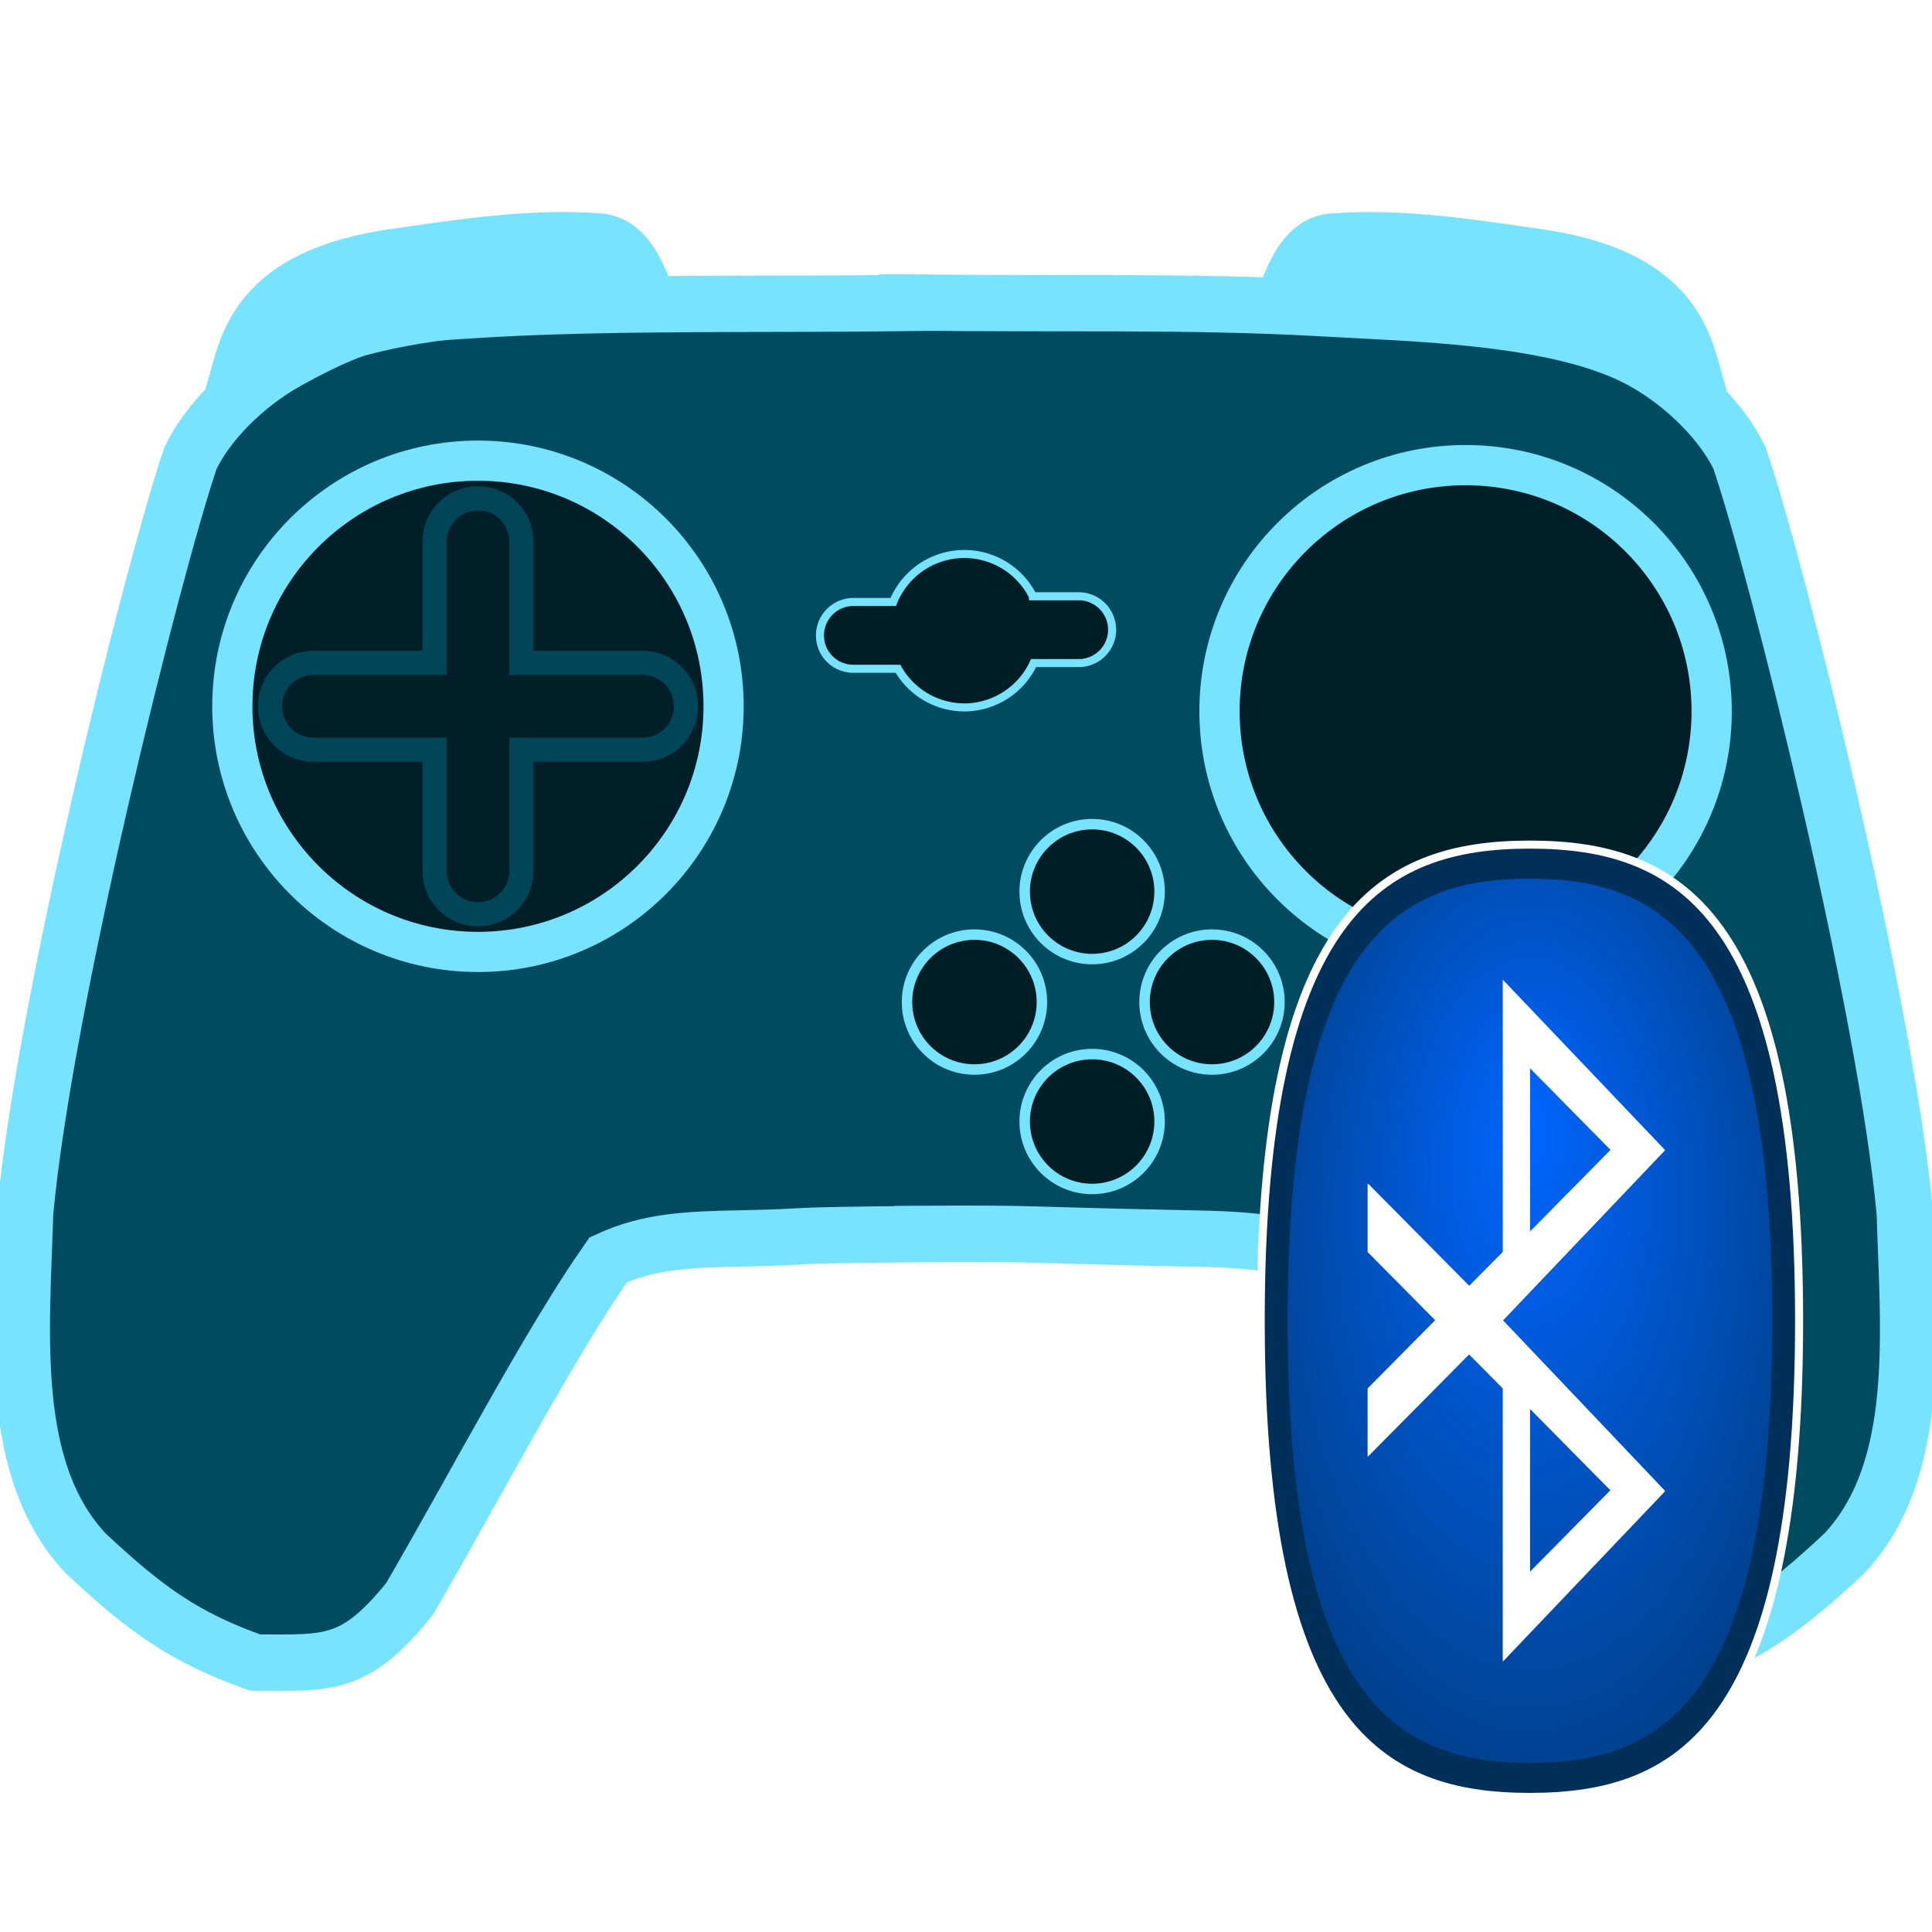 <svg xmlns="http://www.w3.org/2000/svg" xmlns:dc="http://purl.org/dc/elements/1.1/" xmlns:ns1="http://sodipodi.sourceforge.net/DTD/sodipodi-0.dtd" xmlns:ns2="http://www.inkscape.org/namespaces/inkscape" xmlns:ns3="http://www.w3.org/1999/xlink" xmlns:ns5="http://creativecommons.org/ns#" xmlns:rdf="http://www.w3.org/1999/02/22-rdf-syntax-ns#" height="24" id="svg2" version="1.1" viewBox="0 0 24 24" width="24" ns1:docname="scbt-0.svg" ns2:version="0.92.2 2405546, 2018-03-11">
  <defs id="defs4">
    <filter id="filter3798" style="color-interpolation-filters:sRGB" ns2:label="Glow" ns2:menu="Shadows and Glows" ns2:menu-tooltip="Glow of object's own color at the edges">
      <feGaussianBlur id="feGaussianBlur3800" result="result91" stdDeviation="5" />
      <feComposite id="feComposite3802" in="SourceGraphic" in2="result91" operator="over" />
    </filter>
    <linearGradient id="linearGradient3759">
      <stop id="stop3761" offset="0" style="stop-color:#ffffff;stop-opacity:1;" />
      <stop id="stop3763" offset="1" style="stop-color:#ffffff;stop-opacity:0;" />
    </linearGradient>
    <filter id="filter4192" style="color-interpolation-filters:sRGB" ns2:label="Glow" ns2:menu="Shadows and Glows" ns2:menu-tooltip="Glow of object's own color at the edges">
      <feGaussianBlur id="feGaussianBlur4194" result="result91" stdDeviation="5" />
      <feComposite id="feComposite4196" in="SourceGraphic" in2="result91" operator="over" />
    </filter>
    <filter id="filter3798-5" style="color-interpolation-filters:sRGB" ns2:label="Glow" ns2:menu="Shadows and Glows" ns2:menu-tooltip="Glow of object's own color at the edges">
      <feGaussianBlur id="feGaussianBlur3800-8" result="result91" stdDeviation="5" />
      <feComposite id="feComposite3802-8" in="SourceGraphic" in2="result91" operator="over" />
    </filter>
    <filter id="filter3798-5-2" style="color-interpolation-filters:sRGB" ns2:label="Glow" ns2:menu="Shadows and Glows" ns2:menu-tooltip="Glow of object's own color at the edges">
      <feGaussianBlur id="feGaussianBlur3800-8-4" result="result91" stdDeviation="5" />
      <feComposite id="feComposite3802-8-9" in="SourceGraphic" in2="result91" operator="over" />
    </filter>
    <linearGradient gradientTransform="rotate(90,-90.001,50.002)" gradientUnits="userSpaceOnUse" id="linearGradient5960" x1="-84.002" x2="-12.003" y1="-383.997" y2="-383.997">
      <stop id="stop5962" offset="0" style="stop-color:#0081ec;stop-opacity:1;" />
      <stop id="stop5964" offset="1" style="stop-color:#003871;stop-opacity:1;" />
    </linearGradient>
    <linearGradient id="linearGradient3336" ns2:collect="always">
      <stop id="stop3338" offset="0" style="stop-color:#0066ff;stop-opacity:1" />
      <stop id="stop3340" offset="1" style="stop-color:#0066ff;stop-opacity:0" />
    </linearGradient>
    <radialGradient cx="64" cy="64" fx="64" fy="54.988" gradientTransform="matrix(0.147,0,0,0.268,9.596,-0.766)" gradientUnits="userSpaceOnUse" id="radialGradient3153" r="36" ns2:collect="always" ns3:href="#linearGradient3336" />
    <filter id="filter3284" ns2:collect="always">
      <feGaussianBlur id="feGaussianBlur3286" stdDeviation="1.347" ns2:collect="always" />
    </filter>
    <linearGradient id="linearGradient5919">
      <stop id="stop5921" offset="0" style="stop-color:#ffffff;stop-opacity:1;" />
      <stop id="stop6238" offset="0.5" style="stop-color:#78c9ff;stop-opacity:0.498;" />
      <stop id="stop5923" offset="1" style="stop-color:#ffffff;stop-opacity:0;" />
    </linearGradient>
  </defs>
  <ns1:namedview bordercolor="#666666" borderopacity="1.0" fit-margin-bottom="0" fit-margin-left="0" fit-margin-right="0" fit-margin-top="0" id="base" pagecolor="#ffffff" showgrid="false" units="px" ns2:current-layer="overlay" ns2:cx="19.558753" ns2:cy="7.4398715" ns2:document-units="px" ns2:pageopacity="0.0" ns2:pageshadow="2" ns2:window-height="751" ns2:window-maximized="0" ns2:window-width="1482" ns2:window-x="1035" ns2:window-y="156" ns2:zoom="45.254834" />
  <g id="layer1" style="display:inline" transform="translate(-240.24,-784.637)" ns2:groupmode="layer" ns2:label="Controller">
    <path d="m 11.271,3.756 v 0.008 c -1.719,0.022 -3.573,-0.014 -5.158,0.074 -1.138,0.068 -1.517,0.077 -2.545,0.648 -0.523,0.291 -0.987,0.758 -1.201,1.203 -0.475,1.398 -1.824,6.82 -2.055,9.379 -0.047,1.507 -0.214,3.203 0.754,4.23 0.753,0.704 1.23,1.045 2.104,1.355 0.923,0.004 1.242,0.048 1.918,-0.791 0.827,-1.423 1.735,-3.168 2.467,-4.211 0.51,-0.235 0.98,-0.255 1.717,-0.268 0.935,-0.021 0.263,-0.036 2.189,-0.053 v -0.002 c 1.532,-0.008 1.011,0.009 3.242,0.055 0.737,0.013 1.207,0.033 1.717,0.268 0.732,1.042 1.639,2.788 2.467,4.211 0.676,0.839 0.995,0.795 1.918,0.791 0.874,-0.311 1.353,-0.652 2.105,-1.355 0.968,-1.028 0.799,-2.723 0.752,-4.23 -0.231,-2.559 -1.577,-7.981 -2.053,-9.379 -0.215,-0.445 -0.678,-0.913 -1.201,-1.203 -1.028,-0.571 -2.889,-0.592 -4.027,-0.66 -1.624,-0.091 -3.356,-0.044 -5.109,-0.07 z" id="path4166-6" style="stroke-linejoin:miter;stroke-opacity:1;fill-rule:evenodd;fill-opacity:1;stroke:#77e3ff;stroke-linecap:butt;stroke-miterlimit:4;stroke-dasharray:none;stroke-width:0.7;fill:#004b5f" transform="translate(240.24,784.637)" ns2:connector-curvature="0" />
    <circle cx="258.446" cy="793.472" id="RPAD" r="3.057" style="opacity:1;stroke-linejoin:miter;enable-background:accumulate;stroke-opacity:1;fill-opacity:1;color:#000000;fill-rule:evenodd;stroke-dashoffset:0;visibility:visible;stroke:#77e3ff;stroke-linecap:butt;stroke-miterlimit:4;marker:none;stroke-dasharray:none;overflow:visible;stroke-width:0.5;display:inline;fill:#001f28" />
    <path d="m 252.219,791.519 a 0.953,0.953 0 0 0 -0.883,0.596 h -0.494 c -0.23,0 -0.416,0.186 -0.416,0.416 0,0.23 0.186,0.414 0.416,0.414 h 0.553 a 0.953,0.953 0 0 0 0.824,0.48 0.953,0.953 0 0 0 0.861,-0.551 h 0.559 c 0.23,0 0.416,-0.184 0.416,-0.414 0,-0.23 -0.186,-0.416 -0.416,-0.416 h -0.568 a 0.953,0.953 0 0 0 -0.852,-0.525 z" id="C" style="opacity:1;stroke-linejoin:miter;enable-background:accumulate;stroke-opacity:1;fill-opacity:1;color:#000000;fill-rule:evenodd;stroke-dashoffset:0;visibility:visible;stroke:#77e3ff;stroke-linecap:butt;stroke-miterlimit:4;marker:none;stroke-dasharray:none;overflow:visible;stroke-width:0.1;display:inline;fill:#001e26" ns2:connector-curvature="0" />
    <g id="LPAD" style="stroke-opacity:1;fill-opacity:1;stroke:#77e3ff;stroke-dasharray:none;stroke-miterlimit:4;stroke-width:9.417;fill:#001f28" transform="matrix(0.053,0,0,0.053,228.913,758.983)">
      <circle cx="325.744" cy="649.583" id="circle4232" r="57.573" style="opacity:1;stroke-linejoin:miter;enable-background:accumulate;stroke-opacity:1;fill-opacity:1;color:#000000;fill-rule:evenodd;stroke-dashoffset:0;visibility:visible;stroke:#77e3ff;stroke-linecap:butt;stroke-miterlimit:4;marker:none;stroke-dasharray:none;overflow:visible;stroke-width:9.417;display:inline;fill:#001f28" />
      <path d="m 325.744,600.833 c -5.639,0 -10.179,4.54 -10.179,10.179 v 28.394 h -28.393 c -5.639,0 -10.179,4.539 -10.179,10.178 0,5.639 4.54,10.179 10.179,10.179 h 28.393 v 28.394 c 0,5.639 4.54,10.178 10.179,10.178 5.639,0 10.179,-4.539 10.179,-10.178 v -28.394 h 28.393 c 5.639,0 10.179,-4.54 10.179,-10.179 0,-5.639 -4.54,-10.178 -10.179,-10.178 h -28.393 v -28.394 c 0,-5.639 -4.54,-10.179 -10.179,-10.179 z" id="rect4249" style="opacity:1;stroke-linejoin:miter;enable-background:accumulate;stroke-opacity:1;fill-opacity:1;color:#000000;fill-rule:evenodd;stroke-dashoffset:0;visibility:visible;stroke:#004658;stroke-linecap:butt;stroke-miterlimit:4;marker:none;stroke-dasharray:none;overflow:visible;stroke-width:5.65;display:inline;fill:#001f28" ns2:connector-curvature="0" />
    </g>
    <path d="m 261.278,789.411 c -0.136,-0.485 -0.26,-1.317 -1.939,-1.558 -0.697,-0.097 -1.657,-0.263 -2.555,-0.192 -0.334,0.04 -0.459,0.452 -0.546,0.642 1.632,0.104 3.837,0.087 5.04,1.108 z" id="RB" style="stroke-linejoin:miter;stroke-opacity:1;fill-rule:evenodd;fill-opacity:1;stroke:#77e3ff;stroke-linecap:butt;stroke-miterlimit:4;stroke-dasharray:none;stroke-width:0.746;fill:#00495c" ns1:nodetypes="ccccc" ns2:connector-curvature="0" />
    <path LT="path4420-4" d="m 243.198,789.411 c 0.136,-0.485 0.26,-1.317 1.939,-1.558 0.697,-0.097 1.657,-0.263 2.555,-0.192 0.333,0.04 0.459,0.452 0.546,0.642 -1.632,0.104 -3.837,0.087 -5.04,1.108 z" id="LB" style="stroke-linejoin:miter;stroke-opacity:1;fill-rule:evenodd;fill-opacity:1;stroke:#77e3ff;stroke-linecap:butt;stroke-miterlimit:4;stroke-dasharray:none;stroke-width:0.746;fill:#00495c" ns1:nodetypes="ccccc" ns2:connector-curvature="0" />
    <circle cx="253.807" cy="795.713" id="path4170-0" r="0.838" style="opacity:1;stroke-linejoin:miter;enable-background:accumulate;stroke-opacity:1;fill-opacity:1;color:#000000;fill-rule:evenodd;stroke-dashoffset:0;visibility:visible;stroke:#77e3ff;stroke-linecap:butt;stroke-miterlimit:4;marker:none;stroke-dasharray:none;overflow:visible;stroke-width:0.13;display:inline;fill:#001e26" />
    <circle cx="252.345" cy="797.085" id="path4170-0-8-4" r="0.838" style="opacity:1;stroke-linejoin:miter;enable-background:accumulate;stroke-opacity:1;fill-opacity:1;color:#000000;fill-rule:evenodd;stroke-dashoffset:0;visibility:visible;stroke:#77e3ff;stroke-linecap:butt;stroke-miterlimit:4;marker:none;stroke-dasharray:none;overflow:visible;stroke-width:0.13;display:inline;fill:#001e26" />
    <circle cx="253.807" cy="798.569" id="path4170-0-8" r="0.838" style="opacity:1;stroke-linejoin:miter;enable-background:accumulate;stroke-opacity:1;fill-opacity:1;color:#000000;fill-rule:evenodd;stroke-dashoffset:0;visibility:visible;stroke:#77e3ff;stroke-linecap:butt;stroke-miterlimit:4;marker:none;stroke-dasharray:none;overflow:visible;stroke-width:0.13;display:inline;fill:#001e26" />
    <circle cx="255.296" cy="797.085" id="path4170-0-8-4-6" r="0.838" style="opacity:1;stroke-linejoin:miter;enable-background:accumulate;stroke-opacity:1;fill-opacity:1;color:#000000;fill-rule:evenodd;stroke-dashoffset:0;visibility:visible;stroke:#77e3ff;stroke-linecap:butt;stroke-miterlimit:4;marker:none;stroke-dasharray:none;overflow:visible;stroke-width:0.13;display:inline;fill:#001e26" />
    <g id="g4196" transform="matrix(0.053,0,0,0.053,228.422,758.23)">
      <path d="m 390.633,648.816 c -11.79,-4.487 -85.692,-15.798 -102.138,-17.144 -17.907,8.568 -28.074,22.583 -29.827,42.52 l 0.635,47.597 c -0.559,14.598 4.674,40.284 23.798,44.741 l 116.136,-13.327 c 12.126,-5.502 10.145,-8.915 6.346,-12.058 -10.815,-8.852 -23.79,-28.699 -23.164,-39.347 0.503,-14.433 1.575,-25.116 19.696,-38.587 4.019,-2.301 -1.131,-9.937 -11.482,-14.394 z" id="LGRIP" style="opacity:0;stroke-linejoin:miter;stroke-opacity:0.286;fill-rule:evenodd;fill-opacity:0.137;stroke:#000000;stroke-linecap:butt;stroke-width:7.108px;fill:#000000" ns1:nodetypes="cccccccccc" ns2:connector-curvature="0" />
      <path d="m 504.506,648.816 c 11.79,-4.487 85.692,-15.798 102.138,-17.144 17.907,8.568 28.074,22.583 29.827,42.52 l -0.635,47.597 c 0.559,14.598 -4.674,40.284 -23.798,44.741 L 495.903,753.202 c -12.126,-5.502 -10.145,-8.915 -6.346,-12.058 10.815,-8.852 23.79,-28.699 23.164,-39.347 -0.503,-14.433 -1.575,-25.116 -19.696,-38.587 -4.019,-2.301 1.131,-9.937 11.482,-14.394 z" id="RGRIP" style="opacity:0;stroke-linejoin:miter;stroke-opacity:0.286;fill-rule:evenodd;fill-opacity:0.137;stroke:#000000;stroke-linecap:butt;stroke-width:7.108px;fill:#000000" ns1:nodetypes="cccccccccc" ns2:connector-curvature="0" />
    </g>
  </g>
  <g id="overlay" ns2:groupmode="layer" ns2:label="overlay">
    <path d="m 22.349,16.407 c 0,5.07 -1.498,5.915 -3.344,5.915 -1.846,0 -3.344,-0.845 -3.344,-5.915 0,-5.07 1.498,-5.915 3.344,-5.915 1.846,0 3.344,0.845 3.344,5.915 z" id="path2160" style="fill:#003059;fill-opacity:1;stroke:#ffffff;stroke-width:0.1;stroke-linecap:round;stroke-linejoin:round;stroke-miterlimit:4;stroke-opacity:1;stroke-dasharray:none" ns1:nodetypes="csssc" ns2:connector-curvature="0" />
    <path d="m 22.014,16.407 c 0,4.708 -1.348,5.492 -3.009,5.492 -1.661,0 -3.009,-0.785 -3.009,-5.492 0,-4.708 1.348,-5.492 3.009,-5.492 1.661,0 3.009,0.785 3.009,5.492 z" id="path3143" style="fill:url(#radialGradient3153);fill-opacity:1;stroke:none;stroke-width:2;stroke-linecap:round;stroke-linejoin:round;stroke-miterlimit:4;stroke-opacity:1" ns1:nodetypes="csssc" ns2:connector-curvature="0" />
    <path d="m -2.75,-31.125 v 13.312 18.594 l -5,4 -15,-12 v 8 l 10,8 -10,8 v 8 l 15,-12 5,4 V 48.781 L 21.25,28.813 -2.75,8.813 21.25,-11.156 Z m 4,10.281 12,9.625 -12,9.625 z m 0,40 12,9.625 -12,9.625 z" id="path3238" style="fill:#ffffff;fill-opacity:1;fill-rule:evenodd;stroke:none;stroke-width:10.642px;stroke-linecap:butt;stroke-linejoin:miter;stroke-opacity:1;filter:url(#filter3284)" transform="matrix(0.084,0,0,0.106,18.9,15.47)" ns2:connector-curvature="0" />
    <path d="m 18.67,12.182 v 1.406 1.964 l -0.418,0.422 -1.254,-1.267 v 0.845 l 0.836,0.845 -0.836,0.845 v 0.845 l 1.254,-1.267 0.418,0.422 v 3.38 l 2.006,-2.109 -2.006,-2.112 2.006,-2.109 z m 0.334,1.086 1.003,1.017 -1.003,1.017 z m 0,4.225 1.003,1.017 -1.003,1.017 z" id="path3216" style="fill:#ffffff;fill-opacity:1;fill-rule:evenodd;stroke:none;stroke-width:1px;stroke-linecap:butt;stroke-linejoin:miter;stroke-opacity:1" ns2:connector-curvature="0" />
  </g>
</svg>